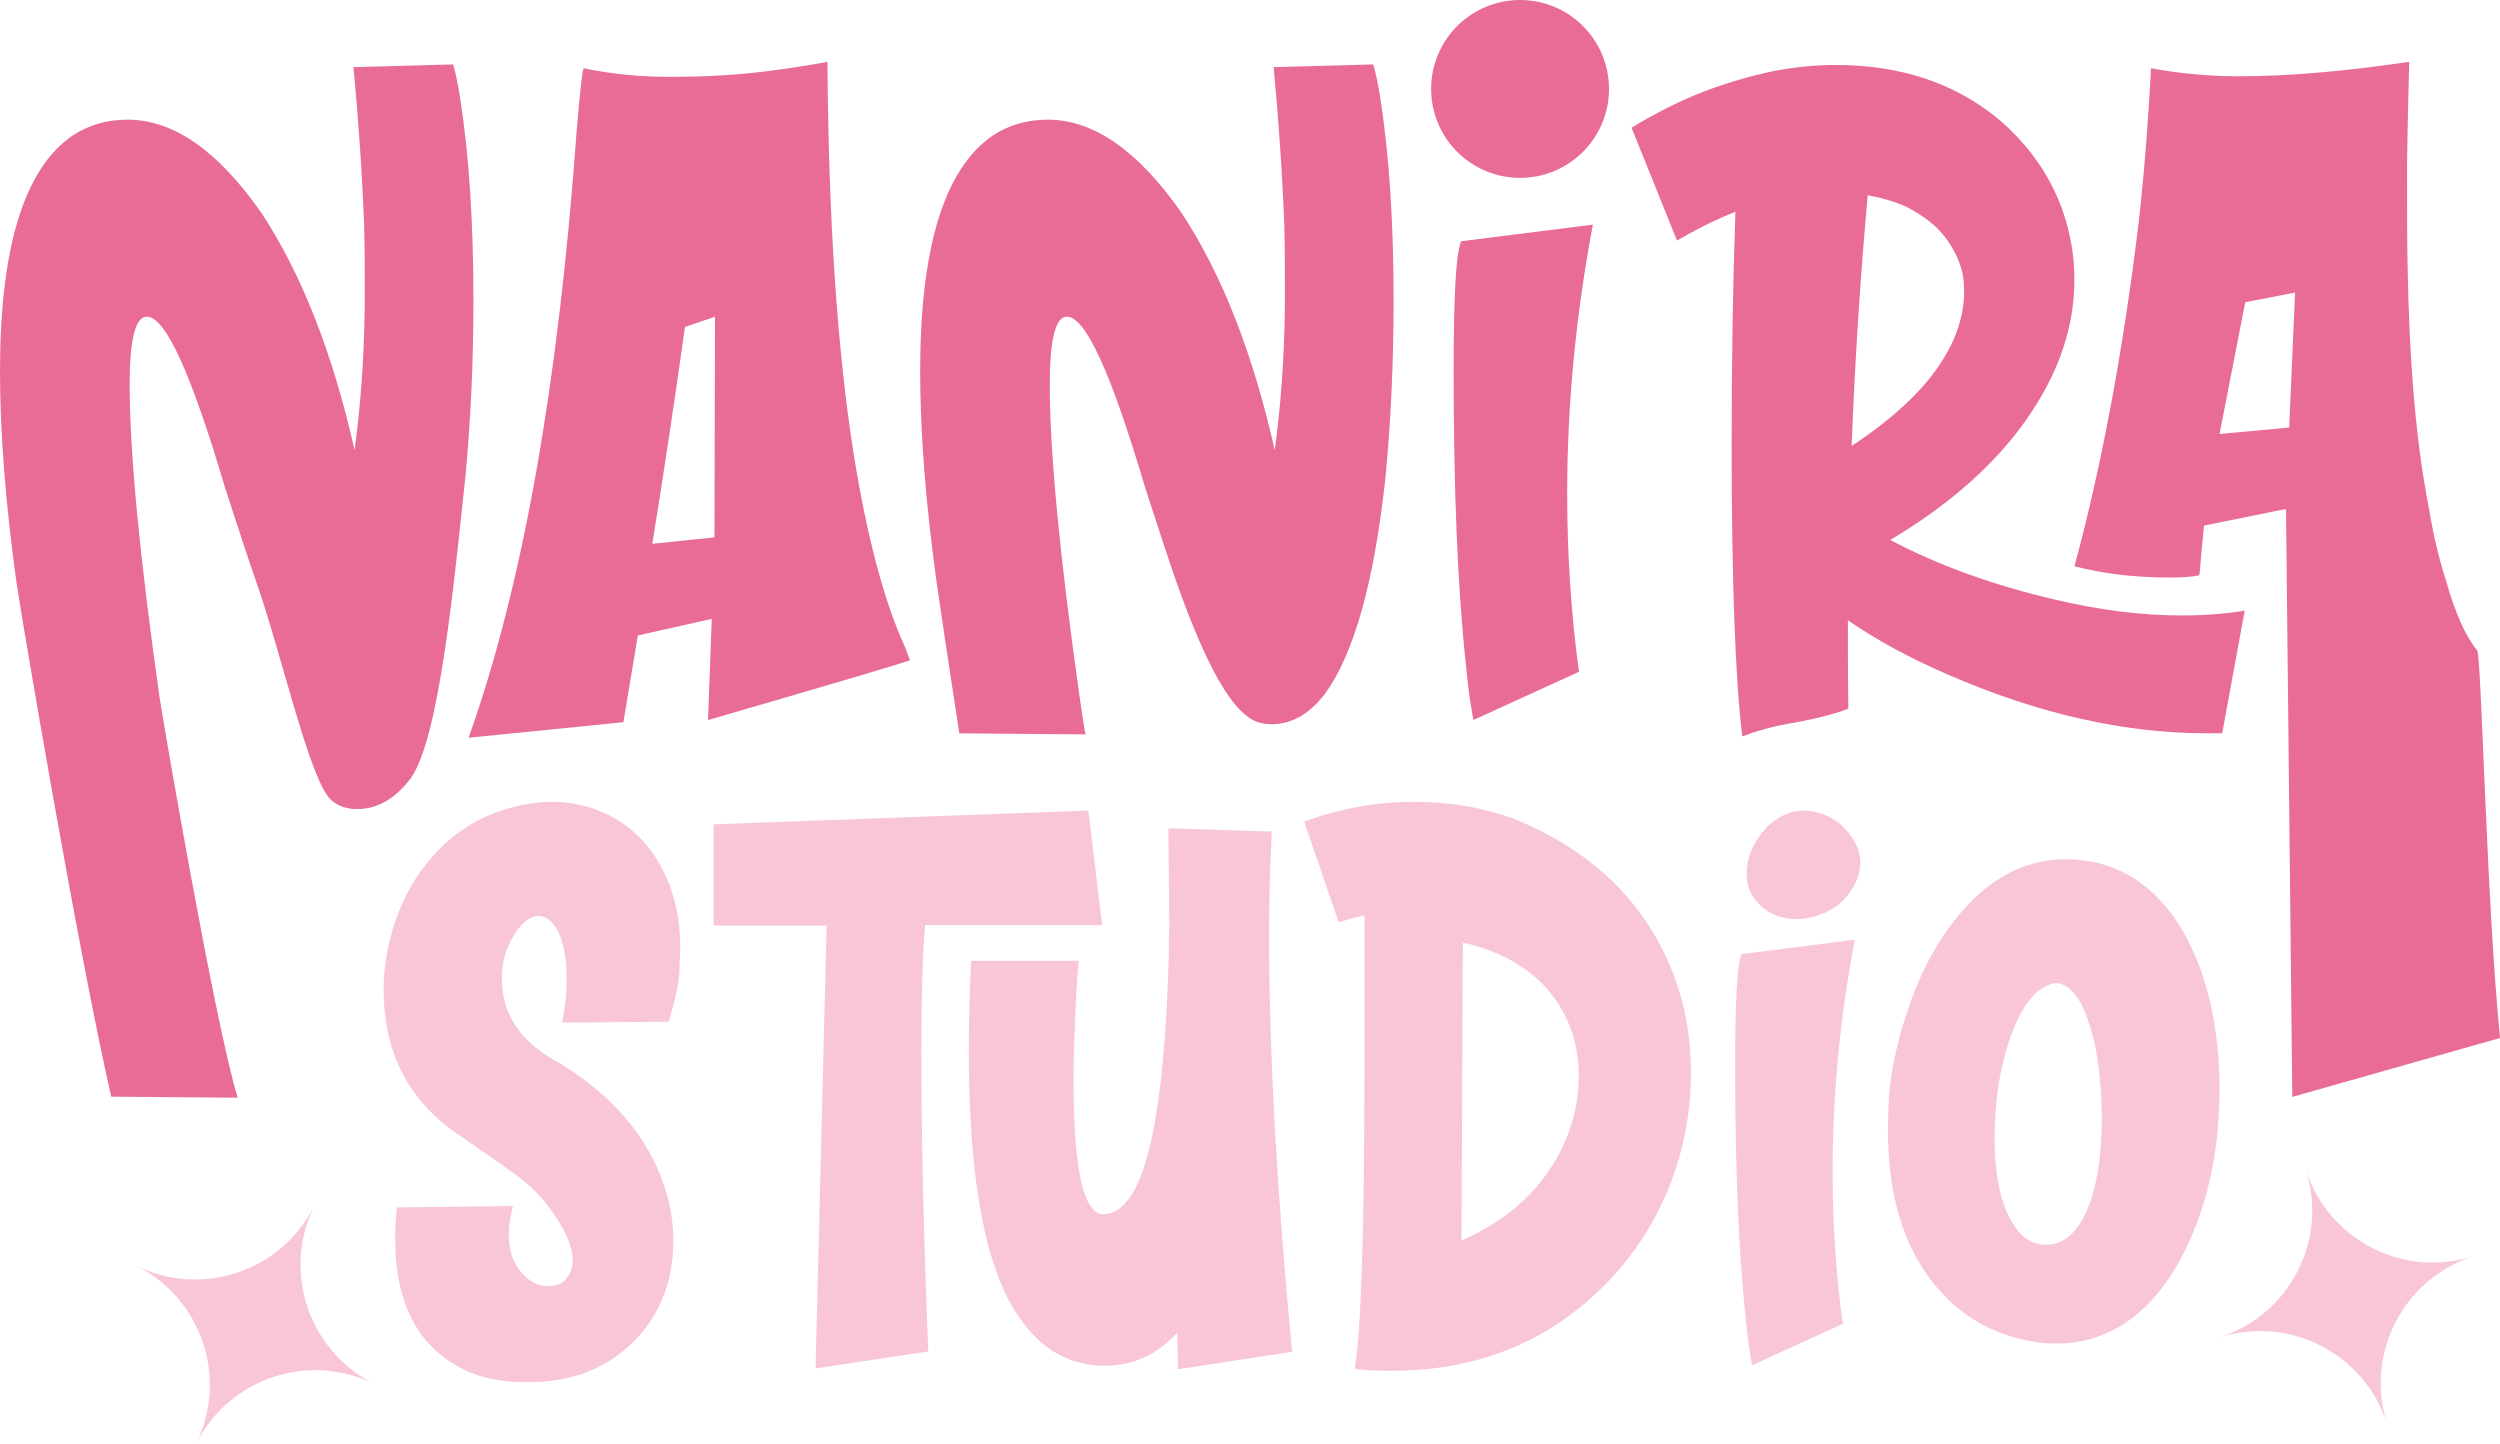 <?xml version="1.0" encoding="UTF-8"?>
<svg id="Capa_1" data-name="Capa 1" xmlns="http://www.w3.org/2000/svg" viewBox="0 0 547.59 316.33">
  <defs>
    <style>
      .cls-1 {
        fill: #e96c96;
      }

      .cls-2 {
        fill: #f8c6d5;
      }
    </style>
  </defs>
  <g>
    <g>
      <path class="cls-1" d="m24.37,240.22c-7.1-30.8-19.79-105.86-20.73-112.43C1.17,110.08,0,94.59,0,81.34c0-27.1,5.28-44.34,15.84-51.61,3.52-2.35,7.62-3.52,12.08-3.52,10.09,0,19.82,6.8,29.33,20.41,8.8,13.37,15.6,30.62,20.41,51.96,1.29-9.38,2.11-19.94,2.23-31.91,0-7.16,0-12.79-.12-17.01-.47-12.2-1.29-23.81-2.35-34.96l21.82-.59c.59,1.88,1.06,4.34,1.53,7.27,1.99,12.67,2.93,27.57,2.93,44.46,0,13.25-.58,26.04-1.76,38.59-2.47,22.99-5.68,57.42-12.02,66.1-3.4,4.46-7.27,6.69-11.73,6.69-2.11,0-3.99-.59-5.51-1.88-4.69-3.64-10.97-32.08-16.6-48.03-1.64-4.69-3.87-11.5-6.8-20.53-7.39-24.98-13.02-37.42-17.13-37.42-2.46,0-3.75,4.93-3.75,14.78,0,15.13,2.23,38.12,6.57,68.74.7,4.69,12.11,71.42,17.1,87.56l-27.68-.23Z"/>
      <path class="cls-1" d="m126.35,28.32c.7-8.91,1.29-13.37,1.52-13.37,6.1,1.29,12.32,1.88,18.65,1.88,4.57,0,8.56-.12,12.08-.35,5.99-.35,13.49-1.29,22.64-2.93.23,34.25,2.11,62.87,5.74,85.86,2.94,18.3,6.69,32.37,11.26,42.35l1.06,2.82c0,.23-14.78,4.57-44.22,13.14l.82-22.17-16.19,3.64-3.17,19-33.9,3.4c11.84-33.2,19.71-77.54,23.69-133.25Zm30.14,89.38l.12-48.33-6.57,2.23c-2.23,15.84-4.58,31.67-7.16,47.51l13.61-1.41Z"/>
      <path class="cls-1" d="m210.12,160.63c-2.35-15.25-3.99-26.28-4.93-32.84-2.47-17.71-3.64-33.2-3.64-46.45,0-27.1,5.28-44.34,15.84-51.61,3.52-2.35,7.62-3.52,12.08-3.52,10.09,0,19.83,6.8,29.33,20.41,8.8,13.37,15.6,30.62,20.41,51.96,1.29-9.38,2.11-19.94,2.23-31.91,0-7.16,0-12.79-.12-17.01-.47-12.2-1.29-23.81-2.35-34.96l21.82-.59c.59,1.88,1.06,4.34,1.53,7.27,1.99,12.67,2.93,27.57,2.93,44.46,0,13.25-.58,26.04-1.76,38.59-2.47,22.99-6.92,38.83-13.26,47.51-3.4,4.46-7.27,6.69-11.73,6.69-2.11,0-3.99-.59-5.51-1.88-4.69-3.64-9.74-13.49-15.37-29.44-1.64-4.69-3.87-11.5-6.8-20.53-7.39-24.98-13.02-37.42-17.13-37.42-2.46,0-3.75,4.93-3.75,14.78,0,15.13,2.23,38.12,6.57,68.74.7,4.69,1.06,7.39,1.29,7.98l-27.68-.23Z"/>
      <path class="cls-1" d="m321.1,145.74c-1.88-17.48-2.7-38.94-2.7-64.16,0-16.54.47-26.04,1.64-28.74l28.86-3.64c-3.75,19.82-5.63,39.53-5.63,58.88,0,13.14.82,26.16,2.58,39.06l-23.11,10.56c-.58-2.93-1.17-6.92-1.64-11.96Z"/>
      <path class="cls-1" d="m379.3,96.12c0-16.54.23-33.08.82-49.74-4.11,1.64-8.45,3.75-12.79,6.33l-9.97-24.75c5.28-3.17,10.56-5.87,15.72-7.86,5.16-1.99,10.2-3.4,15.01-4.46,4.81-.94,9.5-1.41,13.96-1.41,14.55,0,26.63,4.11,36.36,12.43,6.1,5.4,10.56,11.73,13.26,19.12,1.76,4.93,2.7,10.09,2.7,15.48,0,11.5-4.22,22.64-12.67,33.55-6.68,8.56-15.83,16.42-27.68,23.46,10.44,5.51,22.41,9.85,35.89,13.02,9.85,2.35,19.24,3.52,28.15,3.52,4.69,0,9.27-.35,13.61-1.06l-4.93,26.86h-3.52c-17.83,0-36.71-4.22-56.42-12.79-8.68-3.75-15.95-7.74-22.05-11.96,0,6.45,0,12.9.11,19.35-2.23.94-6.1,1.99-11.61,3.05-4.46.7-8.33,1.76-11.62,3.05-1.52-12.08-2.35-33.78-2.35-65.22Zm45.51-16.19c3.64-5.4,5.4-10.79,5.4-16.07,0-.23,0-1.06-.11-2.46-.12-1.41-.59-3.28-1.64-5.51-1.06-2.23-2.47-4.22-4.22-5.98-1.88-1.76-4.11-3.28-6.57-4.57-2.58-1.17-5.4-1.99-8.57-2.58-1.64,18.18-2.82,36.48-3.52,54.9,8.57-5.63,15.01-11.5,19.24-17.71Zm75.9,31.55l-17.95,3.64-.58,5.98c-.23,2.82-.35,4.46-.47,4.93-1.76.35-3.87.47-6.33.47-7.74,0-14.67-.82-21-2.46,5.99-22.17,10.68-47.27,14.08-75.42,1.29-11.5,2.11-22.76,2.7-33.67,6.33,1.17,12.78,1.76,19.12,1.76,10.79,0,23.23-1.06,37.42-3.17-.23,7.86-.35,15.25-.47,22.29,0,9.97,0,17.24.11,21.82.35,21.7,1.88,39.41,4.58,53.14,1.05,6.45,2.35,11.73,3.75,16.07,2.11,7.51,4.46,12.67,6.92,15.6.94,1.29,2.05,55.58,5.01,84.9l-45.51,12.9-1.37-128.77Zm.7-17.83l1.29-29.56-10.91,2.11-5.63,28.86,15.25-1.41Z"/>
      <path class="cls-2" d="m100.36,299.33c-9.17-5.04-13.8-14.41-13.8-27.91,0-2.32.1-4.63.4-6.95l25.39-.3c-.6,2.22-.91,4.33-.91,6.15,0,3.83,1.11,6.85,3.32,8.97,1.51,1.61,3.32,2.42,5.44,2.42,1.21,0,2.32-.3,3.22-1.01,1.31-1.11,2.01-2.62,2.01-4.63s-.7-4.13-2.01-6.75c-2.22-4.03-4.94-7.56-8.36-10.38-1.82-1.51-6.65-4.94-14.31-10.17-11.18-7.45-16.72-18.13-16.72-32.04,0-4.13.6-8.36,1.81-12.49,1.71-6.15,4.53-11.58,8.46-16.12,4.23-4.94,9.27-8.46,15.21-10.48,3.83-1.31,7.86-2.01,11.89-2.01,3.22.1,6.25.6,9.17,1.71,5.94,2.21,10.58,6.14,13.9,11.89,3.02,5.34,4.53,11.39,4.53,18.24,0,1.01-.1,2.72-.2,5.34-.1,2.62-.91,6.24-2.32,10.98l-23.37.2c.7-3.43,1.01-6.55,1.01-9.37,0-5.54-.91-9.57-2.82-12.09-1.01-1.21-2.11-1.91-3.32-1.91-.71,0-1.41.2-2.22.7-1.71,1.11-3.22,3.12-4.43,5.94-1.01,2.32-1.41,4.63-1.41,7.05,0,7.45,3.63,13.3,11.08,17.63,11.69,6.75,19.64,15.31,23.77,25.79,1.82,4.74,2.72,9.37,2.72,14s-.81,9.17-2.52,12.99c-2.32,5.44-6.04,9.77-11.08,13.1-5.14,3.32-11.18,4.94-18.34,4.94-6.04,0-11.08-1.11-15.21-3.43Z"/>
      <path class="cls-2" d="m181.07,202.72h-24.78v-22.16l82.1-3.02,3.02,25.09h-38.79c-.61,7.55-.81,16.82-.81,27.8,0,18.34.5,40.2,1.51,65.58l-24.68,3.73,2.42-97.01Zm76.77,89.16c-4.33,4.84-9.67,7.25-15.82,7.25-7.76,0-14-3.53-18.84-10.68-7.36-10.58-10.98-29.92-10.98-58.23,0-6.85.2-13.4.5-19.75h23.57c-.4,4.63-.7,9.27-.81,13.9-.2,3.63-.3,7.96-.3,12.79,0,19.24,2.22,28.81,6.55,28.81,2.72,0,5.24-2.12,7.36-6.45,3.93-8.26,6.24-25.09,6.95-50.47,0-2.22,0-4.33.1-6.45l-.2-21.16,22.66.71c-.4,7.25-.6,14.81-.6,22.77,0,25.89,1.71,56.32,5.03,91.17l-24.98,3.83-.2-8.06Z"/>
      <path class="cls-2" d="m296.74,299.84c1.41-8.67,2.12-30.83,2.12-66.29v-33.04c-1.92.4-3.73.91-5.64,1.51l-7.56-22.06c7.96-2.92,16.02-4.33,23.98-4.33s14.71,1.21,21.46,3.52c10.38,4.13,18.63,9.77,24.98,16.92,6.04,6.85,10.17,14.81,12.49,23.68,1.21,4.94,1.81,9.97,1.81,15.11,0,8.26-1.41,16.22-4.33,23.98-3.22,8.46-8.06,16.02-14.41,22.47-12.39,12.59-28.01,18.94-46.85,18.94-2.62,0-5.34-.1-8.06-.4Zm46.04-49.77c2.01-4.63,3.02-9.47,3.02-14.41,0-7.66-2.52-14.21-7.45-19.64-4.43-4.64-10.38-7.86-17.93-9.57l-.3,65.28c10.78-4.74,18.33-11.89,22.67-21.66Z"/>
      <path class="cls-2" d="m382.38,288.76c-1.61-15.01-2.32-33.45-2.32-55.11,0-14.21.4-22.36,1.41-24.68l24.78-3.12c-3.22,17.03-4.84,33.95-4.84,50.57,0,11.28.7,22.47,2.22,33.55l-19.85,9.07c-.5-2.52-1.01-5.94-1.41-10.28Zm2.62-91.07c-1.61-1.61-2.42-3.73-2.42-6.14,0-3.83,1.51-7.25,4.43-10.38,2.12-2.11,4.53-3.32,7.36-3.63,4.53,0,8.06,1.71,10.68,5.04,1.61,2.11,2.42,4.23,2.42,6.35,0,2.32-.81,4.53-2.42,6.75-1.61,2.12-3.63,3.63-6.04,4.53-1.91.7-3.73,1.11-5.34,1.11-3.63,0-6.54-1.21-8.66-3.63Z"/>
      <path class="cls-2" d="m445.46,293.89c-7.56-1.31-13.9-4.43-18.94-9.47-8.67-8.56-13-20.85-13-36.97l.1-4.74c.2-6.25,1.51-13.1,3.93-20.55,2.42-7.45,5.54-13.8,9.47-19.14,7.25-9.87,15.72-14.81,25.49-14.81s18.03,4.43,24.08,13.3c3.63,5.44,6.25,11.89,7.86,19.54,1.11,5.64,1.71,11.39,1.71,17.23,0,14.81-3.02,27.6-8.97,38.28-3.63,6.45-7.96,11.08-13.1,14.1-4.23,2.42-8.76,3.63-13.5,3.63-1.61,0-3.33-.1-5.14-.4Zm10.68-26.8c2.82-5.14,4.23-12.59,4.23-22.36,0-4.13-.31-8.26-.91-12.59-.81-5.04-2.01-9.07-3.52-12.09-1.61-3.02-3.43-4.64-5.64-4.74-2.82.4-5.34,2.52-7.46,6.25-1.81,3.22-3.33,7.45-4.43,12.59-1.01,4.63-1.51,9.77-1.51,15.31,0,8.36,1.41,14.61,4.23,18.94,1.82,2.82,4.13,4.23,6.95,4.23h.81c2.92-.3,5.34-2.11,7.25-5.54Z"/>
    </g>
    <path class="cls-2" d="m522.86,311.86h0c-4.91-15.36-21.34-23.83-36.7-18.92h0c15.36-4.91,23.83-21.34,18.92-36.7h0c4.91,15.36,21.34,23.83,36.7,18.92h0c-15.36,4.91-23.83,21.34-18.92,36.7Z"/>
    <path class="cls-2" d="m42.91,316.33h0c7.17-14.44,1.28-31.96-13.16-39.13h0c14.44,7.17,31.96,1.28,39.13-13.16h0c-7.17,14.44-1.28,31.96,13.16,39.13h0c-14.44-7.17-31.96-1.28-39.13,13.16Z"/>
  </g>
  <circle class="cls-1" cx="332.95" cy="19.48" r="19.48"/>
</svg>